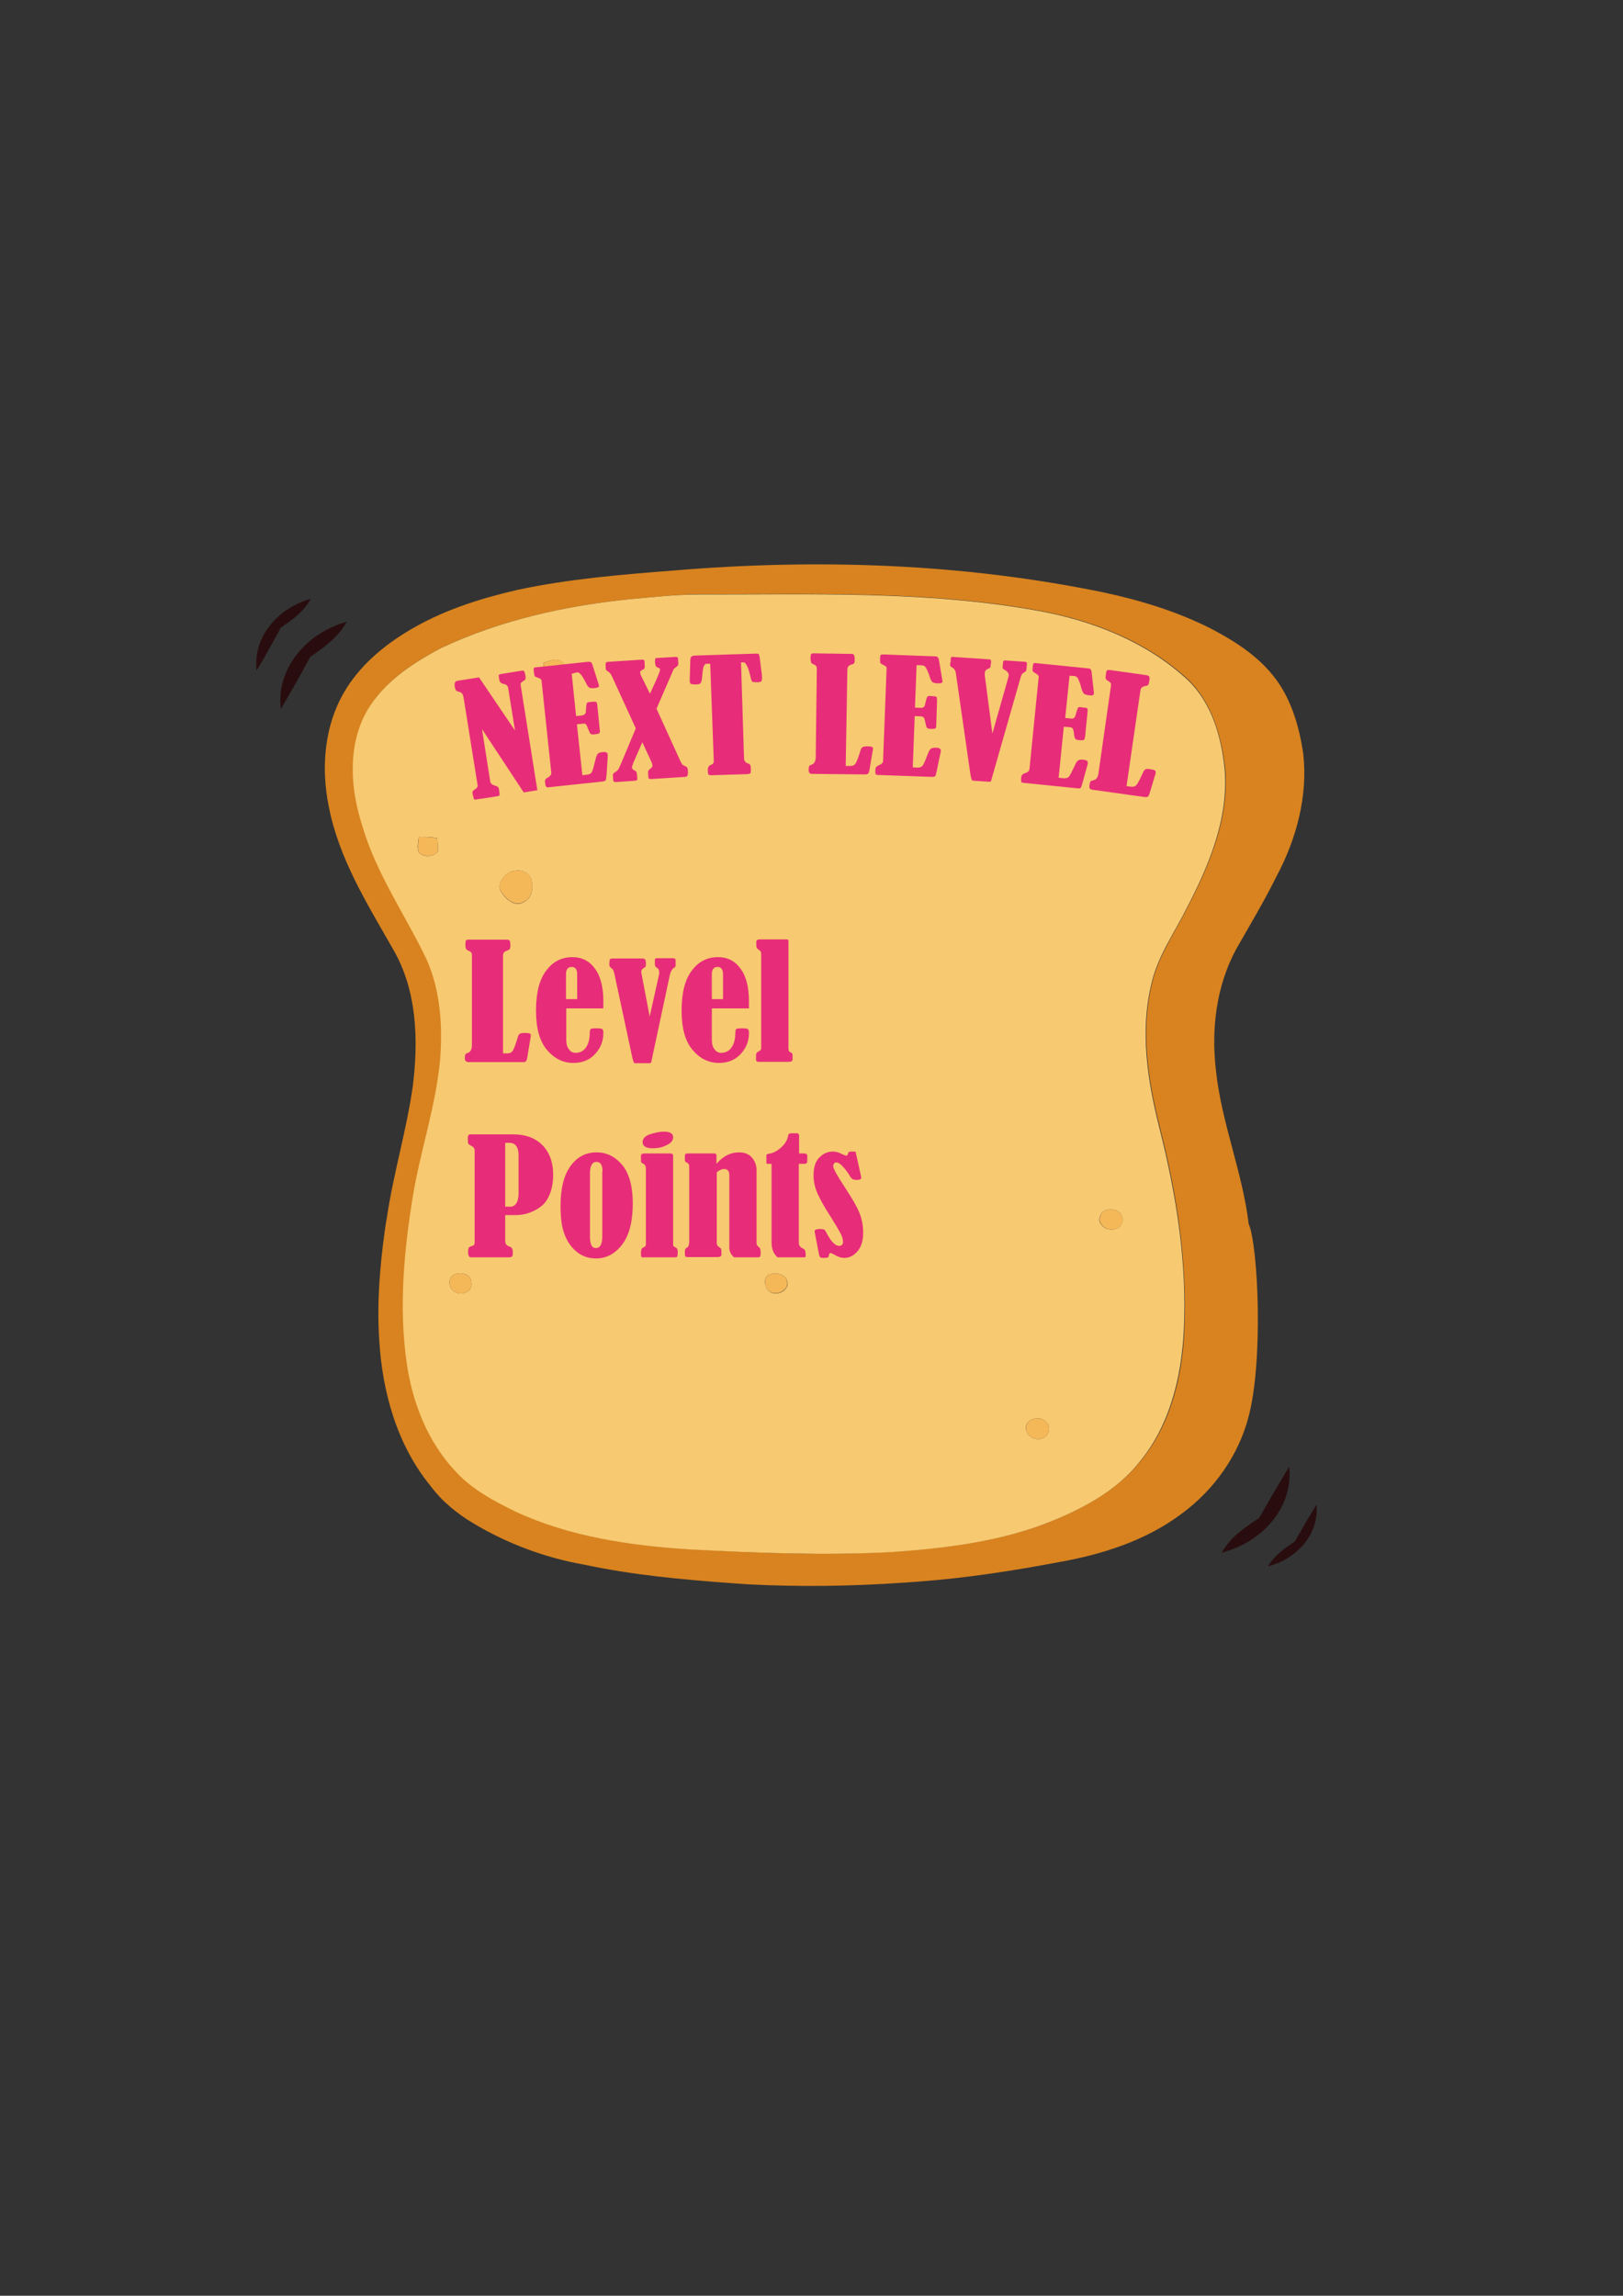 <?xml version="1.0" encoding="utf-8"?>
<!-- Generator: Adobe Illustrator 25.0.0, SVG Export Plug-In . SVG Version: 6.00 Build 0)  -->
<svg version="1.1" id="Livello_1" xmlns="http://www.w3.org/2000/svg" xmlns:xlink="http://www.w3.org/1999/xlink" x="0px" y="0px"
	 viewBox="0 0 595.3 841.9" style="enable-background:new 0 0 595.3 841.9;" xml:space="preserve">
<rect x="0" y="0" width="595.3" height="841.9" fill="#333333" stroke="none"/>
<style type="text/css">
	.st0{fill:#FFFFFF;}
	.st1{fill:#D8831F;}
	.st2{fill:#F7C971;}
	.st3{fill:#F5B858;}
	.st4{fill:#290D0E;}
	.st5{fill:#E72D79;}
</style>
<g>
	<g>
		<path class="st0" d="M226.3,392c4-2.1,9,2.5,7.3,6.7c-1.1,4.1-7.3,5.4-9.7,1.8C221.7,397.7,223.2,393.4,226.3,392z"/>
	</g>
	<g>
		<g>
			<path class="st1" d="M247.4,209.2c52.6-4.4,105.9-2.6,157.6,8.1c13.5,2.9,26.9,7,39.3,13.3c8.4,4.4,16.7,9.7,22.7,17.2
				c6.5,8.1,9.5,18.4,11,28.5c1.8,15.6-2.5,31.4-9.8,45.1c-4.5,9.1-9.8,17.9-14.8,26.7c-7.3,13.5-9.2,29.4-7.4,44.5
				c2,19.1,9.7,37.1,12,56.2c3.5,8.1,5.4,50.1,0,70.6c-3.7,14.4-12.8,27.1-24.7,35.8c-13.1,9.8-29.1,14.9-45.1,17.7
				c-16.9,3.2-33.9,5.8-51.1,7.1c-1.9,0.1-3.8,0.3-5.6,0.4c-19,1.3-38.2,1.6-57.2,0.6c-1.9-0.1-3.8-0.3-5.7-0.4
				c-18.2-1.3-36.5-3-54.3-6.8c-14.2-2.5-28-7.6-40.4-15c-6.1-3.6-11.8-8.2-16-13.9c-12.3-15-17.7-34.5-18.8-53.5
				c-0.9-13.3,0.2-26.6,2-39.8c0.2-1.7,0.5-3.4,0.8-5.1c2.4-16.2,7.2-31.9,9.5-48.1c2.1-16.8,1.6-34.9-7-49.9
				c-9.5-16.7-20.1-33.5-23.8-52.7c-3-14.6-1.6-30.6,6.5-43.4c6.1-9.7,15.4-17,25.2-22.5c11.7-6.6,24.6-10.6,37.6-13.6
				C208.6,212.3,228,210.7,247.4,209.2z M231.4,219.7c-23.8,2.4-47.6,7.6-69.3,17.8c-11.5,6-23.1,13.7-28.7,25.8
				c-5.8,12.4-4.5,26.8-0.3,39.5c5.2,17.4,15.7,32.5,23.5,48.8c5.2,11.6,6,24.7,5,37.2c-1.7,16.6-7,32.4-9.8,48.8
				c-3.4,20.5-5.4,41.6-2.4,62.3c2.1,14.5,7.7,28.9,17.9,39.6c6.1,6.6,14.2,10.9,22.1,14.8c19.9,9.3,41.9,12.4,63.6,13.8
				c24.6,1.4,49.3,2.4,74,1c20.3-1.4,40.9-3.9,59.8-11.7c11.7-4.9,23.3-11.3,31.4-21.4c11.1-13.3,15.4-30.9,16.2-47.8
				c1.2-25-2.7-50-8.8-74.1c-4.5-17.7-7.5-36.6-2.8-54.5c2.5-9.7,8.4-18,12.8-26.9c8.1-15.6,15.3-32.7,13.8-50.7
				c-1.3-11.8-4.8-24.2-13.5-32.7c-15.1-14-34.9-21.8-54.9-25.4c-41.4-7.5-83.7-5.9-125.6-6C247.2,218.1,239.3,219,231.4,219.7z"/>
		</g>
	</g>
	<g>
		<path class="st2" d="M231.4,219.7c7.9-0.7,15.8-1.6,23.8-1.7c41.9,0.1,84.2-1.5,125.6,6c20,3.6,39.8,11.4,54.9,25.4
			c8.8,8.5,12.3,20.8,13.5,32.7c1.5,18-5.7,35.1-13.8,50.7c-4.4,8.9-10.3,17.1-12.8,26.9c-4.7,18-1.7,36.8,2.8,54.5
			c6.1,24.2,10.1,49.1,8.8,74.1c-0.9,17-5.2,34.5-16.2,47.8c-8,10.1-19.6,16.5-31.4,21.4c-18.9,7.8-39.5,10.3-59.8,11.7
			c-24.7,1.3-49.4,0.3-74-1c-21.7-1.4-43.7-4.6-63.6-13.8c-8-3.9-16.1-8.2-22.1-14.8c-10.2-10.8-15.8-25.1-17.9-39.6
			c-3-20.7-1-41.8,2.4-62.3c2.8-16.3,8.2-32.2,9.8-48.8c1-12.5,0.2-25.6-5-37.2c-7.8-16.3-18.4-31.3-23.5-48.8
			c-4.1-12.7-5.4-27.1,0.3-39.5c5.7-12.1,17.3-19.8,28.7-25.8C183.8,227.3,207.6,222.1,231.4,219.7z M199.4,243
			c0.1,1.8,0.1,3.6,0.2,5.4c2,0.5,4.1,1.1,6.1,0.5c1.9-1.5,2.5-5,0.2-6.4C203.8,241.3,201.5,242.4,199.4,243z M353.9,242.6
			c-2,1.3-2.6,5.1-0.3,6.4c2.5,1.3,6.9,0,6.5-3.3C360.2,242.4,356.3,241.4,353.9,242.6z M409.2,267.4c-2.2,0.7-2.3,3.7-1.3,5.4
			c2.1,3,8,1.6,7.6-2.4C415.6,267.2,411.6,266.5,409.2,267.4z M153.6,307c-0.2,1.9-0.7,4,0.1,5.8c2,1.6,4.9,1.5,6.8-0.3
			c0.4-1.7,0-3.4-0.1-5.1C158.2,306.9,155.9,306.8,153.6,307z M187.7,319.6c-3,0.9-5.9,5.1-3.6,7.9c1.7,2.5,4.9,5.2,8,3.3
			c3.4-1.6,3.6-5.8,2.6-8.9C193.4,319.4,190.2,318.7,187.7,319.6z M404.4,444.4c-1,1.3-1.7,3.3-0.5,4.6c1.9,3,7.8,2.4,7.9-1.5
			C412.1,443.8,407,442.5,404.4,444.4z M166.7,467.4c-2.8,1.1-2.2,5.6,0.5,6.5c2.4,1.3,6.2-0.4,5.7-3.4
			C173.1,467.3,169.1,466.3,166.7,467.4z M282.7,467.3c-2.7,0.4-2.4,3.8-1.2,5.6c2.1,2.8,7.3,1.2,7.4-2.3
			C288.7,467.6,285.2,466.4,282.7,467.3z M379.4,520.3c-2,0.3-3.7,2.3-2.9,4.4c0.9,3.4,6.2,4.3,7.8,1
			C386.2,522.6,382.5,519.3,379.4,520.3z"/>
	</g>
	<g>
		<path class="st3" d="M199.4,243c2.1-0.6,4.4-1.7,6.5-0.6c2.3,1.4,1.7,5-0.2,6.4c-2,0.6-4.1,0-6.1-0.5
			C199.6,246.6,199.5,244.8,199.4,243z"/>
		<path class="st3" d="M353.9,242.6c2.4-1.2,6.4-0.2,6.2,3.1c0.4,3.4-4,4.7-6.5,3.3C351.3,247.6,351.8,243.9,353.9,242.6z"/>
		<path class="st3" d="M409.2,267.4c2.4-1,6.3-0.2,6.2,3c0.5,4-5.5,5.3-7.6,2.4C406.9,271.1,407,268.2,409.2,267.4z"/>
		<path class="st3" d="M153.6,307c2.3-0.2,4.6,0,6.8,0.4c0.1,1.7,0.5,3.4,0.1,5.1c-1.8,1.8-4.8,1.8-6.8,0.3
			C153,310.9,153.5,308.9,153.6,307z"/>
		<path class="st3" d="M187.7,319.6c2.5-0.9,5.7-0.2,7,2.2c1,3.1,0.8,7.4-2.6,8.9c-3.1,1.9-6.3-0.8-8-3.3
			C181.8,324.7,184.6,320.5,187.7,319.6z"/>
		<path class="st3" d="M404.4,444.4c2.5-1.9,7.7-0.6,7.5,3.1c-0.2,3.9-6,4.5-7.9,1.5C402.8,447.7,403.5,445.6,404.4,444.4z"/>
		<path class="st3" d="M166.7,467.4c2.3-1.1,6.4-0.1,6.2,3.1c0.5,3-3.3,4.7-5.7,3.4C164.5,473,163.9,468.5,166.7,467.4z"/>
		<path class="st3" d="M282.7,467.3c2.4-0.9,6,0.3,6.1,3.2c0,3.5-5.3,5.1-7.4,2.3C280.4,471.1,280,467.7,282.7,467.3z"/>
		<path class="st3" d="M379.4,520.3c3.1-1,6.8,2.3,4.9,5.4c-1.6,3.3-6.9,2.4-7.8-1C375.8,522.6,377.4,520.6,379.4,520.3z"/>
	</g>
	<g>
		<path class="st4" d="M113.8,240.9c-3.5,6.4-7,12.8-10.8,19.1c-1.8-15.4,10-28.1,24.2-32C124.1,233.7,118.9,237.4,113.8,240.9z"/>
	</g>
	<g>
		<path class="st4" d="M461.8,556.7c3.7-6.3,7.2-12.7,11.1-18.8c1.5,15.5-10.5,27.9-24.8,31.5C451.3,563.7,456.6,560.1,461.8,556.7z
			"/>
	</g>
	<g>
		<path class="st4" d="M103,230.2c-2.9,5.2-5.7,10.6-8.9,15.7c-1.4-12.7,8.2-23.1,19.9-26.3C111.5,224.3,107.2,227.3,103,230.2z"/>
	</g>
	<g>
		<path class="st4" d="M474.9,565.3c2.6-4.5,5.2-9.1,8-13.5c1,11.1-7.5,20-17.8,22.6C467.4,570.4,471.2,567.8,474.9,565.3z"/>
	</g>
</g>
<g>
	<path class="st5" d="M176.8,267.4l3,19.1c0.1,0.8,0.7,1.3,1.7,1.6c0.9,0.2,1.4,0.6,1.5,1.3c0.2,1.3,0.3,2,0.2,2.2
		c0,0.2-0.3,0.3-0.8,0.4l-7.8,1.2c-0.4,0.1-0.7,0-0.8-0.3c-0.1-0.3-0.3-0.9-0.5-2c-0.1-0.5,0.1-0.9,0.6-1.2c0.9-0.6,1.4-1.1,1.3-1.6
		l-5.1-31.9c-0.1-0.8-0.3-1.3-0.5-1.7c-0.2-0.4-0.6-0.6-1.2-0.8c-0.5-0.1-0.9-0.3-1.1-0.5s-0.4-0.7-0.5-1.4
		c-0.2-1.3,0.1-1.9,0.8-2.1l8.1-1.3l13.2,19.5l-2.5-15.5c-0.1-0.9-0.7-1.4-1.7-1.6c-0.6-0.1-1-0.4-1.2-0.6c-0.2-0.3-0.4-0.8-0.5-1.7
		c-0.1-0.5-0.1-0.9,0-1c0.1-0.1,0.3-0.2,0.6-0.3l8.1-1.3c0.5,0,0.8,0.5,1,1.7c0.1,0.7,0.1,1.1,0.1,1.3c-0.1,0.2-0.2,0.4-0.5,0.6
		c-0.6,0.4-1,0.7-1.2,0.9c-0.1,0.3-0.2,0.6-0.1,1l6.1,38.4l-5,0.8L176.8,267.4z"/>
	<path class="st5" d="M209.7,247.1l1.6,15.5l2-0.2c0.5-0.1,0.9-0.2,1.2-0.5s0.4-0.7,0.4-1.5c0.1-1.3,0.2-2.1,0.3-2.4
		c0.1-0.3,0.3-0.4,0.7-0.5c1.6-0.2,2.4-0.2,2.7-0.1s0.4,0.5,0.5,1.3l0.9,9.1c0.1,0.6,0,0.9-0.2,1.1s-0.8,0.3-1.8,0.4
		c-0.7,0.1-1.1,0-1.4-0.2c-0.2-0.2-0.5-0.8-0.9-1.8c-0.3-0.9-0.6-1.5-0.8-1.7c-0.2-0.2-0.6-0.3-1-0.2l-2.3,0.2l2,18.7l1.6-0.2
		c1-0.1,1.6-0.4,1.9-1c0.3-0.5,0.7-2,1.3-4.5c0.2-1,0.5-1.7,0.8-2.1s0.9-0.6,1.8-0.7c1.2-0.1,1.9,0.2,1.9,0.9c0,0.2,0,0.5,0,1
		l-0.4,6.3c-0.1,1.1-0.2,1.8-0.3,2.1c-0.1,0.2-0.5,0.4-1.2,0.5l-19.7,2.1c-0.5,0.1-0.8,0-1-0.2c-0.2-0.2-0.3-0.8-0.4-1.8
		c-0.1-0.6,0.2-1.1,0.9-1.5c1-0.5,1.5-1.2,1.4-1.9l-3.6-33.9c-0.1-0.3-0.5-0.6-1.4-0.9c-0.6-0.2-1-0.4-1.1-0.6
		c-0.1-0.2-0.2-0.7-0.3-1.6c-0.1-0.7-0.1-1.1,0-1.3c0.1-0.1,0.4-0.3,1-0.3l18.8-2c0.5,0,0.8,0,1.1,0.1c0.2,0.1,0.4,0.4,0.6,1
		l2.2,6.9c0.1,0.4,0.2,0.6,0.2,0.7c0.1,0.5-0.4,0.8-1.3,0.9c-1.1,0.1-1.8,0.1-2.2-0.1c-0.4-0.2-0.8-0.7-1.2-1.6
		c-0.8-1.6-1.4-2.6-1.9-3.2c-0.5-0.6-1-0.9-1.6-0.8L209.7,247.1z"/>
	<path class="st5" d="M238.4,254.4l2.2-4.8c1-2.3,1.5-3.6,1.5-4c0-0.4-0.3-0.7-0.9-0.8c-0.5-0.2-0.8-0.6-0.9-1.4
		c-0.1-0.9,0-1.4,0-1.7s0.3-0.4,0.7-0.4l6.9-0.4c0.5,0,0.8,0.2,0.8,0.7l0.1,1.9c0,0.4-0.2,0.7-0.8,1.1c-0.5,0.4-0.9,0.7-1,1
		l-6.2,14.3l8.8,19.3c0.3,0.6,0.5,0.9,0.6,1.1c0.1,0.2,0.4,0.3,0.8,0.5c0.5,0.2,0.8,0.4,1,0.6s0.2,0.6,0.3,1.1
		c0.1,0.8,0,1.4-0.1,1.8c-0.1,0.4-0.4,0.5-0.9,0.6l-12.5,0.8c-0.6,0-1-0.2-1-0.7l-0.1-1.7c0-0.5,0.2-1,0.7-1.3
		c0.6-0.4,0.9-0.8,0.9-1.2c0-0.5-0.2-1.1-0.5-1.7l-3.2-6.9l-3.2,7.3c-0.4,1-0.6,1.6-0.6,2.1c0,0.3,0.4,0.7,1.2,1.1
		c0.2,0.1,0.3,0.2,0.4,0.3c0.1,0.1,0.2,0.6,0.3,1.6c0.1,0.8,0,1.3,0,1.4s-0.3,0.2-0.7,0.3l-7.1,0.5c-0.6,0-0.9-0.2-1-0.7l-0.1-2
		c0-0.3,0.3-0.6,0.9-1c0.5-0.3,0.9-0.6,1.1-1s0.6-1.1,1-2.1l5.4-12.9l-8.8-19.2c-0.3-0.7-0.8-1.3-1.6-1.8c-0.4-0.2-0.6-0.5-0.6-0.8
		l-0.1-1.7c0-0.6,0.3-0.9,1.1-0.9l12.4-0.8c0.5,0,0.8,0.2,0.8,0.7l0.1,1.9c0,0.5-0.2,0.9-0.8,1.1c-0.6,0.3-0.9,0.6-0.9,0.9
		c0,0.5,0.2,1.1,0.6,1.8L238.4,254.4z"/>
	<path class="st5" d="M260.5,243.4l-1.3,0c-0.4,0-0.8,0.3-1,0.8c-0.3,0.5-0.5,2-0.7,4.4c-0.1,1-0.3,1.7-0.6,2
		c-0.3,0.3-0.9,0.4-1.8,0.4c-0.8,0-1.4-0.1-1.7-0.2c-0.3-0.2-0.4-0.6-0.4-1.1c0-0.3,0-0.7,0-1l0.2-6.4c0-0.7,0.1-1.2,0.4-1.5
		c0.2-0.2,0.8-0.4,1.8-0.4l21.7-0.7c0.6,0,1,0,1.2,0.2c0.1,0.1,0.3,0.7,0.4,1.6l0.7,5.6c0.1,0.4,0.1,0.9,0.1,1.3c0,0.5,0,1-0.2,1.3
		c-0.1,0.3-0.6,0.5-1.4,0.5c-1,0-1.7,0-1.9-0.2c-0.3-0.2-0.5-0.7-0.7-1.7c-0.4-1.6-0.7-2.9-1.2-3.9s-0.9-1.5-1.4-1.5l-0.9,0
		l1.1,35.1c0,1,0.5,1.7,1.5,2c0.4,0.2,0.7,0.3,0.8,0.6c0.1,0.2,0.2,0.7,0.2,1.4c0,0.9,0,1.5-0.2,1.6c-0.2,0.2-0.6,0.2-1.2,0.3
		l-13.1,0.4c-0.5,0-0.8-0.1-1-0.2c-0.2-0.2-0.2-0.7-0.3-1.6c0-1,0.3-1.6,0.9-1.9c0.6-0.2,1-0.5,1.1-0.7c0.2-0.2,0.2-0.6,0.2-1.1
		L260.5,243.4z"/>
	<path class="st5" d="M310.2,280.9l1.7,0c0.9,0,1.5-0.3,1.9-0.9c0.4-0.6,1-2.1,1.7-4.4c0.2-0.9,0.5-1.4,0.9-1.6
		c0.3-0.2,0.9-0.3,1.7-0.3c0.9,0,1.5,0.1,1.7,0.2c0.3,0.1,0.4,0.4,0.4,0.8c0,0.3-0.1,0.7-0.2,1.2l-1.1,6.5c-0.1,0.7-0.3,1.1-0.5,1.3
		s-0.6,0.3-1.1,0.3l-19.5-0.2c-0.8,0-1.2-0.5-1.2-1.4c0-0.7,0.1-1.2,0.2-1.4s0.3-0.4,0.7-0.5c1.1-0.3,1.7-1.3,1.7-2.8l0.4-32.5
		c0-0.7-0.3-1.2-1-1.5c-0.6-0.2-1-0.5-1.1-0.8s-0.2-0.8-0.2-1.5c0-0.8,0.1-1.3,0.2-1.5c0.1-0.2,0.4-0.3,1-0.3l13.7,0.2
		c0.5,0,0.9,0.1,1,0.4c0.2,0.2,0.3,0.8,0.3,1.8c0,0.6-0.1,1-0.2,1.2c-0.1,0.2-0.5,0.4-1,0.5c-1,0.3-1.5,0.9-1.5,1.8L310.2,280.9z"/>
	<path class="st5" d="M336.2,243.9l-0.6,15.6l2,0.1c0.6,0,1-0.1,1.2-0.3c0.3-0.2,0.5-0.7,0.6-1.4c0.3-1.3,0.5-2.1,0.7-2.3
		s0.4-0.4,0.7-0.4c1.6,0.1,2.4,0.2,2.6,0.3c0.2,0.1,0.3,0.6,0.3,1.4l-0.3,9.1c0,0.6-0.1,0.9-0.3,1.1c-0.2,0.2-0.8,0.2-1.8,0.2
		c-0.7,0-1.1-0.2-1.3-0.4c-0.2-0.2-0.4-0.9-0.6-2c-0.2-1-0.4-1.6-0.6-1.8c-0.2-0.2-0.5-0.3-1-0.4l-2.3-0.1l-0.7,18.8l1.6,0.1
		c1,0,1.6-0.2,2-0.7s1-1.9,1.9-4.3c0.4-1,0.7-1.6,1.1-1.9c0.4-0.3,1-0.4,1.9-0.4c1.2,0,1.8,0.4,1.8,1.2c0,0.2-0.1,0.5-0.2,1
		l-1.3,6.2c-0.2,1.1-0.4,1.8-0.6,2c-0.1,0.2-0.5,0.3-1.2,0.3l-19.7-0.7c-0.5,0-0.8-0.1-0.9-0.3c-0.1-0.2-0.2-0.8-0.1-1.8
		c0-0.6,0.4-1.1,1.1-1.4c1.1-0.4,1.7-0.9,1.7-1.7l1.3-34.1c0-0.3-0.4-0.7-1.3-1.1c-0.6-0.3-0.9-0.5-1-0.7s-0.1-0.8-0.1-1.6
		c0-0.7,0.1-1.1,0.2-1.3c0.1-0.1,0.5-0.2,1-0.2l18.9,0.7c0.5,0,0.8,0.1,1,0.3c0.2,0.2,0.4,0.5,0.5,1.1l1.2,7.1
		c0.1,0.4,0.1,0.6,0.1,0.7c0,0.5-0.5,0.7-1.5,0.7c-1.1,0-1.8-0.2-2.1-0.4c-0.3-0.2-0.7-0.8-1-1.7c-0.5-1.7-1-2.8-1.4-3.5
		c-0.4-0.7-0.9-1-1.5-1L336.2,243.9z"/>
	<path class="st5" d="M364,269l5.9-20.8c0.1-0.2,0.1-0.4,0.1-0.6c0-0.7-0.4-1.3-1.4-1.9c-0.6-0.3-0.9-0.6-0.9-0.9
		c0-0.1,0-0.3,0.1-0.4l0-0.4c0.1-0.8,0.1-1.3,0.2-1.5c0.1-0.2,0.3-0.3,0.7-0.3l7.3,0.5c0.3,0,0.5,0.1,0.6,0.3c0.1,0.2,0.1,0.6,0,1.3
		c-0.1,0.8-0.1,1.4-0.2,1.6c-0.1,0.2-0.2,0.3-0.4,0.5c-0.6,0.3-1,0.6-1.2,0.9s-0.4,0.9-0.7,2l-10,35l-0.6,2.1
		c-0.1,0.2-0.3,0.3-0.6,0.3l-5.9-0.4c-0.3,0-0.4-0.1-0.6-0.4c-0.1-0.2-0.3-1-0.5-2.2l-5.3-36.8c-0.1-0.9-0.5-1.6-1.3-2.1
		c-0.4-0.2-0.6-0.4-0.7-0.5c-0.1-0.1-0.1-0.4-0.1-0.8c0-0.1,0-0.3,0.1-0.4c0-0.2,0.1-0.4,0.1-0.6c0-0.1,0-0.2,0-0.4l0-0.4
		c0-0.6,0.3-0.9,0.8-0.8l13.4,0.9c0.5,0,0.7,0.4,0.6,1.2c0,0-0.1,0.5-0.2,1.6c-0.1,0.2-0.3,0.4-0.7,0.6c-0.9,0.3-1.4,0.9-1.4,1.7
		c0,0.2,0,0.4,0,0.7L364,269z"/>
	<path class="st5" d="M392.3,247.8l-1.6,15.5l2,0.2c0.5,0.1,1,0,1.2-0.2c0.3-0.2,0.5-0.6,0.7-1.4c0.4-1.3,0.6-2,0.8-2.3
		s0.4-0.3,0.7-0.3c1.6,0.2,2.4,0.3,2.6,0.4s0.3,0.6,0.2,1.4l-0.9,9.1c-0.1,0.6-0.2,0.9-0.4,1.1s-0.8,0.2-1.9,0.1
		c-0.7-0.1-1.1-0.2-1.3-0.5c-0.2-0.2-0.4-0.9-0.5-2c-0.1-1-0.3-1.6-0.5-1.8s-0.5-0.4-0.9-0.4l-2.3-0.2l-1.9,18.7l1.6,0.2
		c1,0.1,1.7-0.1,2.1-0.5s1.1-1.8,2.2-4.1c0.4-1,0.8-1.6,1.2-1.9c0.4-0.3,1-0.4,1.9-0.3c1.2,0.1,1.8,0.5,1.7,1.3
		c0,0.2-0.1,0.5-0.2,0.9l-1.7,6.1c-0.3,1.1-0.5,1.8-0.7,2c-0.2,0.2-0.6,0.3-1.2,0.2l-19.7-2c-0.5,0-0.8-0.2-0.9-0.4
		c-0.1-0.2-0.1-0.8,0-1.8c0.1-0.6,0.5-1.1,1.2-1.3c1.1-0.3,1.7-0.8,1.8-1.6l3.4-33.9c0-0.3-0.4-0.7-1.2-1.2c-0.6-0.3-0.9-0.6-1-0.8
		c-0.1-0.2-0.1-0.8,0-1.6c0.1-0.7,0.2-1.1,0.3-1.2c0.1-0.1,0.5-0.2,1.1-0.1l18.8,1.9c0.5,0,0.8,0.2,1,0.3c0.2,0.2,0.3,0.5,0.4,1.1
		l0.8,7.2c0,0.4,0.1,0.6,0,0.7c0,0.5-0.5,0.7-1.5,0.6c-1.1-0.1-1.8-0.3-2.1-0.6c-0.3-0.3-0.6-0.9-0.9-1.8c-0.4-1.7-0.9-2.9-1.2-3.6
		c-0.4-0.7-0.8-1-1.4-1.1L392.3,247.8z"/>
	<path class="st5" d="M413.2,288.3l1.7,0.2c0.9,0.1,1.5-0.1,2-0.7c0.5-0.6,1.2-2,2.2-4.2c0.4-0.9,0.7-1.3,1.1-1.5
		c0.4-0.1,0.9-0.2,1.7,0c0.9,0.1,1.4,0.3,1.7,0.4c0.2,0.2,0.3,0.4,0.3,0.8c0,0.3-0.1,0.7-0.3,1.2l-1.9,6.3c-0.2,0.7-0.4,1.1-0.6,1.3
		c-0.2,0.2-0.6,0.2-1.2,0.2l-19.3-2.7c-0.8-0.1-1.2-0.6-1-1.6c0.1-0.7,0.2-1.2,0.4-1.4c0.1-0.2,0.4-0.3,0.8-0.4
		c1.2-0.2,1.9-1,2.1-2.6l4.6-32.2c0.1-0.7-0.2-1.2-0.9-1.6c-0.6-0.3-0.9-0.6-1-0.9s-0.1-0.8,0-1.5c0.1-0.8,0.2-1.3,0.4-1.5
		c0.1-0.2,0.5-0.2,1-0.2l13.5,1.9c0.5,0.1,0.8,0.2,1,0.5c0.2,0.3,0.2,0.9,0,1.9c-0.1,0.6-0.2,1-0.4,1.2c-0.2,0.2-0.5,0.3-1.1,0.4
		c-1,0.2-1.6,0.7-1.7,1.6L413.2,288.3z"/>
</g>
<g>
	<path class="st5" d="M184.4,386.3h1.7c0.9,0,1.5-0.3,2-1c0.4-0.7,1-2.2,1.7-4.5c0.2-0.9,0.5-1.5,0.9-1.7c0.3-0.2,0.9-0.3,1.8-0.3
		c0.9,0,1.5,0.1,1.8,0.2c0.3,0.1,0.4,0.4,0.4,0.8c0,0.3-0.1,0.7-0.2,1.3l-1.1,6.7c-0.1,0.7-0.3,1.1-0.5,1.4s-0.6,0.3-1.2,0.3h-19.9
		c-0.8,0-1.3-0.5-1.3-1.4c0-0.7,0.1-1.2,0.2-1.4c0.1-0.2,0.3-0.4,0.7-0.5c1.1-0.3,1.7-1.3,1.7-2.9v-33.1c0-0.7-0.4-1.2-1.1-1.5
		c-0.6-0.2-1-0.5-1.1-0.8c-0.1-0.3-0.2-0.8-0.2-1.5c0-0.8,0.1-1.3,0.2-1.5c0.1-0.2,0.4-0.3,1-0.3h13.9c0.5,0,0.9,0.1,1.1,0.3
		c0.2,0.2,0.3,0.9,0.3,1.9c0,0.6-0.1,1-0.2,1.2c-0.1,0.2-0.5,0.4-1,0.6c-1,0.3-1.5,0.9-1.5,1.8V386.3z"/>
	<path class="st5" d="M207.7,369.9v11.4c0,1.5,0.3,2.7,1,3.5c0.6,0.9,1.4,1.3,2.4,1.3c1.5,0,2.8-0.6,3.7-1.8
		c0.9-1.2,1.4-2.8,1.5-4.9c0-1.1,0.1-1.8,0.3-2c0.2-0.2,0.9-0.3,2.2-0.3c1.1,0,1.8,0.1,2.1,0.3c0.3,0.2,0.4,0.7,0.4,1.5
		c0,2.9-1,5.4-3,7.6c-2,2.2-4.7,3.3-8,3.3c-3.8,0-7-1.6-9.7-4.8c-2.7-3.2-4-8-4-14.4c0-6.4,1.2-11.3,3.7-14.6c2.5-3.4,5.7-5,9.7-5
		c3.4,0,6.2,1.4,8.2,4.2c2.1,2.8,3.1,6.8,3.1,12v2.6H207.7z M211.7,366.4v-9.2c0-1.7-0.7-2.6-2-2.6c-1.4,0-2.1,0.9-2.1,2.6v9.2
		H211.7z"/>
	<path class="st5" d="M238.3,372.8l3.4-15.3c0.1-0.3,0.1-0.6,0.1-0.9c0-0.8-0.3-1.4-1-1.8c-0.4-0.2-0.6-0.6-0.6-1.2V352
		c0-0.4,0.2-0.6,0.7-0.6h5.8c0.5,0,0.7,0.1,0.9,0.2s0.2,0.4,0.2,0.8v1.3c0,0.4,0,0.6,0,0.7s-0.3,0.3-0.7,0.6
		c-0.6,0.4-1.1,1.2-1.4,2.5l-6.3,29.5c-0.3,1.7-0.6,2.6-0.6,2.7c-0.1,0.1-0.4,0.2-0.8,0.2h-5.2c-0.3,0-0.6-0.8-0.9-2.2l-6.6-30.8
		c-0.2-0.9-0.5-1.5-1-1.8c-0.5-0.4-0.8-0.8-0.8-1.1c0-1.3,0.1-2,0.2-2.2c0.1-0.2,0.5-0.3,1.1-0.3h10.6c0.6,0,1,0.1,1.2,0.3
		c0.2,0.2,0.3,0.8,0.3,1.7c0,0.5,0,0.9-0.1,1c-0.1,0.1-0.4,0.3-0.8,0.6c-0.5,0.3-0.8,0.7-0.8,1.2c0,0.4,0.1,0.8,0.2,1.3L238.3,372.8
		z"/>
	<path class="st5" d="M261.1,369.9v11.4c0,1.5,0.3,2.7,1,3.5c0.6,0.9,1.4,1.3,2.4,1.3c1.5,0,2.8-0.6,3.7-1.8
		c0.9-1.2,1.4-2.8,1.5-4.9c0-1.1,0.1-1.8,0.3-2c0.2-0.2,0.9-0.3,2.2-0.3c1.1,0,1.8,0.1,2.1,0.3c0.3,0.2,0.4,0.7,0.4,1.5
		c0,2.9-1,5.4-3,7.6c-2,2.2-4.7,3.3-8,3.3c-3.8,0-7-1.6-9.7-4.8c-2.7-3.2-4-8-4-14.4c0-6.4,1.2-11.3,3.7-14.6c2.5-3.4,5.7-5,9.7-5
		c3.4,0,6.2,1.4,8.2,4.2c2.1,2.8,3.1,6.8,3.1,12v2.6H261.1z M265.2,366.4v-9.2c0-1.7-0.7-2.6-2-2.6c-1.4,0-2.1,0.9-2.1,2.6v9.2
		H265.2z"/>
	<path class="st5" d="M277.4,346.8v-1.4c0-0.6,0.4-0.9,1.3-0.9h9.3c0.5,0,0.8,0,1,0.1s0.2,0.4,0.2,0.9v38.9c0,0.9,0.3,1.4,0.9,1.6
		c0.4,0.1,0.6,0.5,0.6,0.9v1.6c0,0.6-0.5,0.9-1.4,0.9h-11.1c-0.6,0-0.9-0.3-0.9-0.9V387c0-0.7,0.3-1.1,0.9-1.4
		c0.4-0.2,0.7-0.4,0.8-0.5c0.1-0.2,0.2-0.5,0.2-0.9v-34.5c0-0.6-0.3-1.1-0.8-1.3C277.8,348,277.4,347.5,277.4,346.8z"/>
</g>
<g>
	<path class="st5" d="M185.3,445.7v9.3c0,1.1,0.5,1.8,1.5,2.1c0.5,0.2,0.8,0.4,1,0.7c0.2,0.3,0.3,0.8,0.3,1.6c0,0.7-0.1,1.2-0.3,1.4
		c-0.2,0.2-0.7,0.3-1.3,0.3h-13.7c-0.7,0-1.1-0.6-1.1-1.8c0-0.9,0.1-1.5,0.2-1.7s0.4-0.4,1-0.6c0.5-0.1,0.9-0.3,1-0.5
		c0.1-0.2,0.2-0.5,0.2-0.9v-33.7c0-0.8-0.5-1.4-1.6-1.9c-0.6-0.3-0.9-0.7-0.9-1.3l0-1.3c0-0.6,0.1-0.9,0.2-1.1s0.5-0.3,1-0.3h15.5
		c4.4,0,8,1.3,10.6,3.9c2.6,2.6,4,6.3,4,10.9c0,2.6-0.4,5-1.2,7s-1.8,3.5-3.1,4.5c-1.2,1-2.7,1.8-4.3,2.4c-1.6,0.6-3.3,0.9-5.2,0.9
		H185.3z M185.3,419.1v23.4h2.1c0.7,0,1.4-0.4,1.9-1.1s0.9-2,0.9-3.7v-13.9c0-3.1-1.1-4.7-3.4-4.7H185.3z"/>
	<path class="st5" d="M218.8,422.6c3.8,0,6.9,1.6,9.5,4.7c2.5,3.1,3.8,7.8,3.8,14c0,6.7-1.3,11.7-3.9,15.1c-2.6,3.4-5.8,5.1-9.6,5.1
		c-2.7,0-5-0.8-6.9-2.3c-2-1.6-3.5-3.6-4.5-6.2c-1.1-2.6-1.6-6.2-1.6-10.7c0-6.4,1.2-11.3,3.6-14.6
		C211.7,424.2,214.9,422.6,218.8,422.6z M221,429.6c0-2.3-0.7-3.5-2.2-3.5c-1.6,0-2.4,1.4-2.4,4.2v23.2c0,2.8,0.7,4.2,2.1,4.2
		c1.6,0,2.4-1.4,2.4-4.2V429.6z"/>
	<path class="st5" d="M235.1,425.7v-1.8c0-0.6,0.4-0.9,1.2-0.9h9.6c0.7,0,1,0.3,1,0.9v32.1c0,0.4,0,0.7,0.1,0.9s0.2,0.3,0.5,0.4
		c0.7,0.3,1.1,0.8,1.1,1.7c0,1-0.1,1.6-0.2,1.8c-0.1,0.2-0.4,0.3-1,0.3h-11.7c-0.3,0-0.5-0.2-0.5-0.3c-0.1-0.2-0.1-0.7-0.1-1.5
		c0-1,0.3-1.6,0.8-1.8c0.6-0.2,1-0.6,1-1.1v-27.8c0-1.1-0.4-1.7-1.3-2C235.3,426.4,235.1,426.2,235.1,425.7z M243.5,415
		c2.3,0,3.4,0.7,3.4,2.1c0,1.1-0.8,2.1-2.3,2.8c-1.5,0.8-3.2,1.2-5.2,1.2c-2.5,0-3.7-0.8-3.7-2.3c0-1.2,0.9-2.2,2.6-2.8
		C240.1,415.4,241.9,415,243.5,415z"/>
	<path class="st5" d="M262.8,426.8c2.4-2.8,5.1-4.2,8.2-4.2c2.1,0,3.7,0.6,4.8,1.9c1.1,1.3,1.7,2.8,1.7,4.7v26.7
		c0,0.6,0.3,1,0.8,1.4c0.5,0.3,0.7,0.9,0.7,2c0,0.9-0.1,1.4-0.2,1.5c-0.2,0.2-0.5,0.3-1,0.3h-8.5c-1.2-0.9-1.8-2.2-1.8-3.7v-26.5
		c0-1.4-0.6-2.2-1.9-2.2c-0.8,0-1.8,0.4-2.7,1.2v26c0,0.7,0.4,1.2,1.1,1.6c0.4,0.2,0.6,0.6,0.6,1.2v1.4c0,0.6-0.5,0.9-1.5,0.9h-10.7
		c-0.5,0-0.9-0.1-1-0.2c-0.1-0.1-0.2-0.5-0.2-1v-1c0-0.5,0.2-0.9,0.5-1.1c0.5-0.3,0.8-0.6,0.9-0.9c0.1-0.3,0.2-0.9,0.2-1.8v-27.3
		c0-0.7-0.3-1.1-1-1.4c-0.4-0.2-0.6-0.5-0.6-0.9v-1.5c0-0.6,0.3-0.9,0.8-0.9h9.8c0.4,0,0.7,0.1,0.8,0.2c0.1,0.1,0.2,0.3,0.2,0.7
		V426.8z"/>
	<path class="st5" d="M283,426.8h-1.2c-0.3,0-0.6,0-0.6-0.1s-0.1-0.3-0.1-0.6v-2c0-0.4,0-0.6,0.1-0.7c0.1-0.1,0.4-0.2,0.8-0.3
		c1.5-0.2,2.9-0.9,4.4-2.2c1.5-1.3,2.3-2.7,2.6-4.1c0.1-0.5,0.2-0.8,0.4-1c0.2-0.1,0.5-0.2,0.9-0.2h2c0.5,0,0.8,0.3,0.8,1v6.4h1.9
		c0.7,0,1.1,0.3,1.1,0.9v2c0,0.6-0.4,0.9-1.1,0.9H293v28.9c0,1,0.5,1.7,1.4,2.1c0.5,0.2,0.8,0.5,0.9,0.8c0.1,0.3,0.2,0.8,0.2,1.6
		c0,0.5,0,0.8-0.1,0.8s-0.3,0.1-0.7,0.1h-9.5c-1.4-1.2-2.2-3-2.2-5.4V426.8z"/>
	<path class="st5" d="M314.1,423.6l1.7,7.7c0,0.2,0.1,0.5,0.1,0.6c0,0.5-0.5,0.8-1.6,0.8c-0.7,0-1.3-0.1-1.6-0.3
		c-0.3-0.2-0.7-0.6-1.1-1.3c-0.5-0.9-1.2-1.9-2.2-3c-1-1.2-1.9-1.8-2.7-1.8c-0.3,0-0.6,0.1-0.8,0.4c-0.2,0.3-0.3,0.6-0.3,0.9
		c0,0.9,1.5,3.6,4.4,8c2.5,3.8,4.3,6.9,5.2,9.1c0.9,2.2,1.4,4.7,1.4,7.4c0,2.9-0.7,5.2-2.1,6.8c-1.4,1.6-3,2.4-4.8,2.4
		c-1.2,0-2.4-0.4-3.7-1.2c-0.7-0.4-1.2-0.6-1.4-0.6c-0.3,0-0.4,0.2-0.5,0.6c-0.1,0.5-0.2,0.8-0.4,1c-0.2,0.1-0.7,0.2-1.6,0.2
		c-0.7,0-1.1-0.1-1.3-0.3s-0.3-0.5-0.4-1l-1.5-7.8c-0.1-0.4-0.1-0.6-0.1-0.7c0-0.5,0.7-0.8,2-0.8c0.7,0,1.2,0.1,1.5,0.2
		c0.3,0.2,0.6,0.7,1,1.5c1.6,3,3.1,4.5,4.5,4.5c0.9,0,1.4-0.5,1.4-1.5c0-0.9-0.3-2-1-3.3c-0.7-1.3-2-3.5-3.9-6.5
		c-2.1-3.2-3.5-5.9-4.5-8c-0.9-2.2-1.4-4.3-1.4-6.5c0-3,0.7-5.2,2.1-6.6c1.4-1.4,3-2.2,5-2.2c1,0,2.2,0.3,3.5,1
		c0.7,0.3,1.1,0.5,1.4,0.5c0.3,0,0.5-0.2,0.6-0.6c0.1-0.4,0.2-0.7,0.5-0.8c0.2-0.1,0.8-0.1,1.5-0.1c0.5,0,0.8,0.1,1,0.2
		C313.8,422.8,314,423.1,314.1,423.6z"/>
</g>
</svg>
